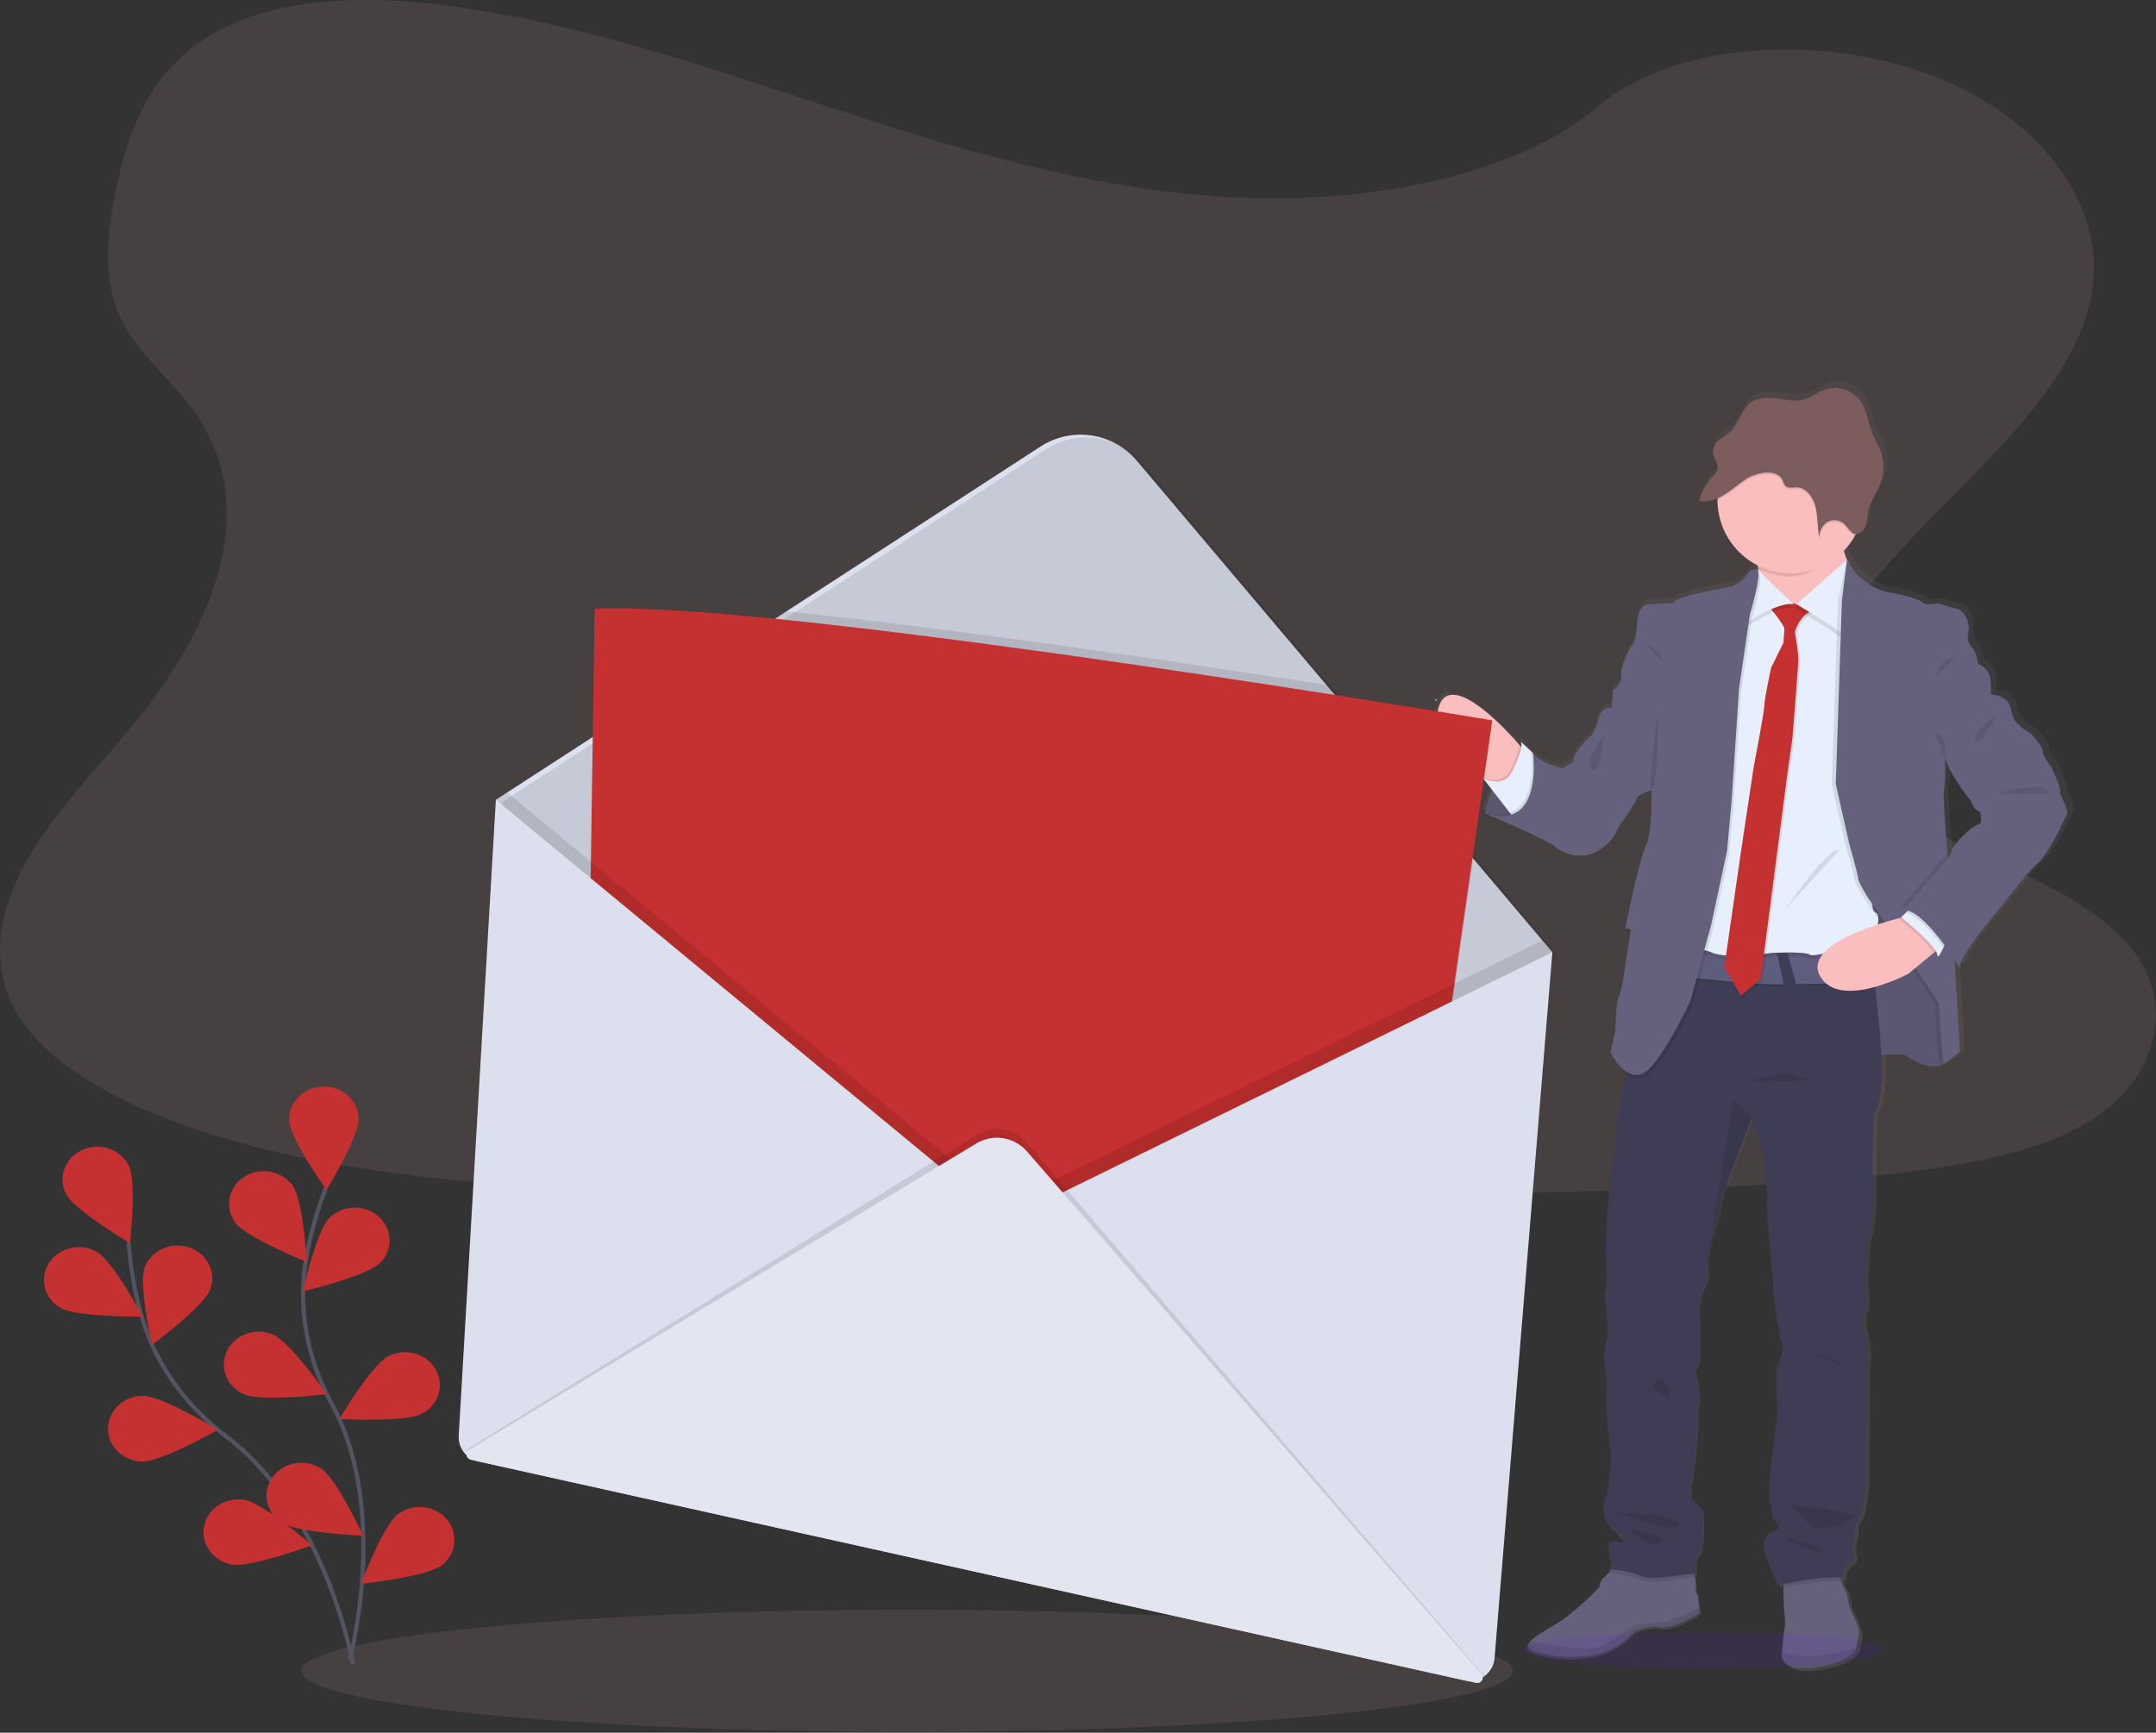 <svg width="1035" height="832" viewBox="0 0 1035 832" fill="none" xmlns="http://www.w3.org/2000/svg">
<rect x="0" y="0" width="1035" height="832" fill="#333333" stroke="none"/>
<g clip-path="url(#clip0_1_2)">
<path opacity="0.1" d="M601.31 95.07C534.96 93.16 471.77 75.32 411.47 55.8C351.17 36.28 291.31 14.69 226.55 4.35C184.9 -2.3 137.27 -3.24 103.71 15.35C71.41 33.24 60.98 64.13 55.37 92.8C51.14 114.36 48.66 137.06 60.23 157.24C68.23 171.24 82.52 183.03 92.38 196.45C126.68 243.16 102.44 300.75 65.26 346.35C47.82 367.74 27.59 388.15 14.13 410.92C0.67 433.69 -5.53 459.8 6.22 483C17.89 506 45.7 523.31 75.83 535.48C137.02 560.18 209.13 567.25 279.44 571.26C435.08 580.12 591.56 576.26 747.62 572.44C805.37 571.02 863.38 569.58 920.2 562.14C951.75 558.01 984.32 551.46 1007.2 535.64C1036.28 515.56 1043.48 481.55 1024 456.37C991.32 414.13 901 403.64 878.11 358.31C865.53 333.36 878.45 305.56 896.72 282.42C935.92 232.78 1001.63 189.23 1005.09 132.49C1007.46 93.49 975.88 54.49 927.04 36.05C875.85 16.72 804.86 19.15 767.04 51.15C728.23 84.09 659.89 96.8 601.31 95.07Z" fill="#FFB4BC"/>
<path opacity="0.1" d="M435.45 831.61C596.027 831.61 726.2 818.483 726.2 802.29C726.2 786.097 596.027 772.97 435.45 772.97C274.873 772.97 144.7 786.097 144.7 802.29C144.7 818.483 274.873 831.61 435.45 831.61Z" fill="#FFB4BC"/>
<path d="M169.47 799.11C169.47 799.11 156.57 726.02 108.69 689.8C88.6 674.6 73.9 653.93 67.48 630.39C64.459 619.236 62.523 607.816 61.7 596.29" stroke="#535461" stroke-width="2" stroke-miterlimit="10"/>
<path d="M31.68 573.29C35.68 581.12 62.41 596.97 62.41 596.97C62.41 596.97 65.77 567.36 61.74 559.52C57.71 551.68 47.74 548.41 39.42 552.21C31.1 556.01 27.65 565.45 31.68 573.29Z" fill="#C53030"/>
<path d="M29.13 628.08C37.03 632.59 68.57 632.19 68.57 632.19C68.57 632.19 54.34 605.61 46.47 601.1C38.6 596.59 28.31 598.97 23.53 606.42C18.75 613.87 21.24 623.57 29.13 628.08Z" fill="#C53030"/>
<path d="M68.34 701.8C77.56 701.93 104.57 686.55 104.57 686.55C104.57 686.55 78.08 670.39 68.85 670.25C59.62 670.11 52.03 677.07 51.85 685.78C51.67 694.49 59.11 701.64 68.34 701.8Z" fill="#C53030"/>
<path d="M111.3 751.23C120.36 752.84 149.74 741.98 149.74 741.98C149.74 741.98 126.52 721.8 117.47 720.22C108.42 718.64 99.67 724.22 97.97 732.82C96.27 741.42 102.23 749.63 111.3 751.23Z" fill="#C53030"/>
<path d="M100.91 619.25C97.76 627.44 72.91 645.8 72.91 645.8C72.91 645.8 66.33 616.68 69.48 608.49C72.63 600.3 82.22 596.07 90.89 599.04C99.56 602.01 104.06 611.07 100.91 619.25Z" fill="#C53030"/>
<path d="M167.85 797.19C167.85 797.19 187.42 725.43 159.2 673.99C147.36 652.41 142.79 627.89 147.03 603.91C149.066 592.508 152.197 581.33 156.38 570.53" stroke="#535461" stroke-width="2" stroke-miterlimit="10"/>
<path d="M138.8 538.02C139.12 546.72 156.73 571.43 156.73 571.43C156.73 571.43 172.51 545.64 172.19 536.93C171.87 528.22 164.14 521.41 154.92 521.71C145.7 522.01 138.47 529.31 138.8 538.02Z" fill="#C53030"/>
<path d="M112.96 587.14C118.24 594.28 147.24 605.98 147.24 605.98C147.24 605.98 145.64 576.24 140.36 569.09C137.689 565.627 133.809 563.3 129.497 562.575C125.184 561.85 120.756 562.78 117.1 565.18C115.323 566.296 113.796 567.767 112.615 569.501C111.433 571.235 110.622 573.194 110.234 575.256C109.845 577.318 109.887 579.438 110.356 581.483C110.825 583.528 111.711 585.454 112.96 587.14Z" fill="#C53030"/>
<path d="M117.16 669.51C125.54 673.16 156.84 669.44 156.84 669.44C156.84 669.44 139.55 644.52 131.17 640.87C122.79 637.22 112.87 640.67 109 648.58C105.13 656.49 108.79 665.86 117.16 669.51Z" fill="#C53030"/>
<path d="M135.21 731.16C142.82 736.1 174.33 737.41 174.33 737.41C174.33 737.41 161.75 710.1 154.15 705.17C150.487 702.784 146.058 701.87 141.75 702.612C137.442 703.354 133.574 705.696 130.92 709.17C129.673 710.866 128.792 712.803 128.331 714.857C127.87 716.912 127.841 719.039 128.244 721.106C128.647 723.172 129.474 725.132 130.673 726.863C131.872 728.593 133.417 730.057 135.21 731.16Z" fill="#C53030"/>
<path d="M182.37 606.53C175.97 612.81 145.37 620.1 145.37 620.1C145.37 620.1 151.86 590.95 158.25 584.67C161.412 581.639 165.6 579.911 169.979 579.83C174.358 579.748 178.607 581.319 181.88 584.23C183.453 585.616 184.721 587.312 185.605 589.213C186.489 591.114 186.969 593.177 187.015 595.272C187.061 597.368 186.672 599.451 185.873 601.388C185.073 603.326 183.88 605.077 182.37 606.53V606.53Z" fill="#C53030"/>
<path d="M202.47 678.88C194.38 683.07 162.89 681.38 162.89 681.38C162.89 681.38 178.32 655.38 186.41 651.22C194.5 647.06 204.66 649.83 209.09 657.47C213.52 665.11 210.6 674.69 202.47 678.88Z" fill="#C53030"/>
<path d="M211.86 751.74C204.63 757.16 173.29 760.52 173.29 760.52C173.29 760.52 183.85 732.45 191.08 727.03C194.595 724.422 198.964 723.236 203.314 723.709C207.665 724.181 211.678 726.278 214.55 729.58C215.908 731.178 216.921 733.039 217.524 735.047C218.128 737.056 218.309 739.167 218.056 741.249C217.803 743.33 217.122 745.337 216.056 747.143C214.99 748.948 213.561 750.514 211.86 751.74V751.74Z" fill="#C53030"/>
<path d="M992.21 378.16C992.81 376.52 988.31 367.43 988.31 366.98C988.31 366.53 983.66 361.46 983.66 358.63C983.66 355.8 977.5 349.69 977.5 349.69C977.5 349.69 969.25 346.26 968.35 338.81C967.45 331.36 958.46 331.2 958.44 331.2C958.44 331.2 958.44 330.52 958.5 329.49C958.5 327.17 958.43 323.03 957.39 320.77C956.32 318.713 954.485 317.158 952.28 316.44C952.28 316.44 951.38 310.63 949.58 308.84C948.574 307.789 947.853 306.5 947.484 305.093C947.114 303.687 947.11 302.209 947.47 300.8C948.37 297.97 946.27 290.8 941.91 289.8C937.55 288.8 932.61 287.12 932.61 287.12C932.61 287.12 932.12 287.21 931.41 287.31L930.81 287.12C929.765 287.313 928.71 287.443 927.65 287.51C926.73 287.543 925.829 287.245 925.11 286.67C923.6 285.03 911.44 281.9 909.19 281.9C906.94 281.9 900.48 278.9 900.48 278.9L894.04 273.98C892.23 272.6 888.88 266.98 888.39 266.19L888.33 266.08C887.777 264.81 887.322 263.5 886.97 262.16V262.16C889.165 259.865 891.042 257.285 892.55 254.49C892.71 254.2 892.85 253.9 892.99 253.61C893.329 253.604 893.666 253.55 893.99 253.45C894.12 253.45 894.25 253.35 894.38 253.3C895.902 252.498 897.048 251.13 897.57 249.49V249.49C897.68 249.17 897.78 248.84 897.86 248.49C897.86 248.38 897.86 248.26 897.93 248.15C898 248.04 898.03 247.7 898.07 247.47C898.11 247.24 898.12 247.21 898.14 247.09C898.16 246.97 898.21 246.64 898.24 246.41C898.27 246.18 898.24 246.16 898.24 246.04C898.24 245.75 898.31 245.47 898.35 245.19C898.451 244.133 898.608 243.081 898.82 242.04C898.82 242.04 898.82 242.04 898.82 242.04C899.72 238.04 902.15 234.58 903.88 230.84C904.13 230.31 904.36 229.76 904.57 229.21C904.78 228.66 904.99 228.01 905.16 227.4L905.31 226.84C905.42 226.4 905.52 225.95 905.61 225.5C905.61 225.3 905.69 225.1 905.72 224.9C905.82 224.28 905.91 223.66 905.96 223.03C906.283 219.459 905.773 215.861 904.47 212.52C903.34 209.72 901.67 207.2 900.53 204.4C898.8 200.16 898.35 195.4 896.24 191.32C892.71 184.54 884.39 181.15 877.55 183.7C874.28 184.91 871.45 187.27 868.14 188.33C863.7 189.74 858.96 188.68 854.37 188.04C849.78 187.4 844.7 187.35 841.01 190.35C836.76 193.8 835.59 200.29 831.6 204.08C829.93 205.67 827.84 206.69 826.07 208.16C824.828 209.156 823.872 210.464 823.3 211.95C823.3 212.06 823.23 212.16 823.2 212.27C823.17 212.38 823.13 212.52 823.1 212.65C823.07 212.78 823.04 212.95 823.02 213.1C823 213.25 823.02 213.31 823.02 213.41C823 213.676 823 213.944 823.02 214.21V214.21C823.049 214.462 823.092 214.713 823.15 214.96C823.15 215.03 823.15 215.1 823.15 215.17C823.15 215.24 823.27 215.58 823.34 215.79C823.336 215.83 823.336 215.87 823.34 215.91C823.42 216.14 823.51 216.36 823.6 216.59L823.75 216.93L823.87 217.21C824.456 218.31 824.922 219.47 825.26 220.67C825.447 221.429 825.401 222.227 825.13 222.96C824.723 223.79 824.155 224.531 823.46 225.14C820.474 228.247 818.168 231.942 816.69 235.99C816.52 236.45 816.35 236.91 816.2 237.39L816.41 237.44C816.838 237.571 817.276 237.668 817.72 237.73C817.97 237.73 818.22 237.79 818.48 237.81C819.506 237.864 820.535 237.783 821.54 237.57C821.79 237.52 822.05 237.46 822.3 237.39C823.33 237.106 824.333 236.734 825.3 236.28C825.3 236.58 825.3 236.89 825.3 237.19C825.3 237.49 825.3 237.53 825.3 237.7C825.311 244.293 827.159 250.753 830.637 256.354C834.115 261.956 839.085 266.477 844.99 269.41C844.99 269.73 845.08 270.06 845.12 270.41C845.16 270.76 845.19 270.95 845.22 271.22L844.82 270.83C844.82 270.83 842.11 269.49 839.56 273.36C837.01 277.23 832.21 279.03 832.21 279.03C832.21 279.03 804.89 283.35 803.84 286.93L791.08 287.67C791.08 287.67 786.57 288.27 786.08 297.67C785.59 307.07 783.23 307.96 783.23 307.96C783.23 307.96 777.98 317.2 778.43 321.96C778.88 326.72 774.43 329.12 774.43 329.12L773.83 337.61C773.83 337.61 768.83 336.87 767.52 342.68C766.21 348.49 763.77 351.18 763.77 351.18C763.77 351.18 755.51 358.04 755.06 363.85L749.96 366.98C749.96 366.98 738.1 364.3 735.4 359.53L734.57 358.75C734.543 358.712 734.52 358.672 734.5 358.63C734.498 358.65 734.498 358.67 734.5 358.69C732.72 357.01 728.96 353.51 729.5 354.31C729.85 355.059 729.935 355.906 729.74 356.71L728.86 355.71L726.5 353.09C726.5 353.09 707.33 335.09 696.07 333.71C695.92 333.42 695.2 330.59 693.28 332.36C691.685 333.818 690.41 335.59 689.534 337.565C688.658 339.54 688.2 341.675 688.19 343.836C688.179 345.997 688.616 348.136 689.474 350.119C690.331 352.103 691.589 353.887 693.17 355.36L711.12 372.13L711.58 372.47L715.44 377.47C714.79 379.03 714.24 380.54 713.79 381.92C713.79 381.92 713.79 382.01 713.74 382.05C713.65 382.35 713.55 382.63 713.46 382.91L713.37 383.21C713.29 383.49 713.2 383.77 713.12 384.03C713.04 384.29 713.03 384.36 712.98 384.52C712.93 384.68 712.98 384.71 712.9 384.8C712.48 386.3 712.2 387.45 712.06 388.09L711.06 387.78L712.06 388.2C712.06 388.25 712.06 388.31 712.06 388.36L712 388.67L712.92 389.07C718.18 391.36 744.43 402.87 745.78 404.62C747.28 406.55 757.18 412.22 766.19 407.45C775.2 402.68 777.19 395.37 777.19 395.37C777.19 395.37 785.89 383.3 786.19 381.51C786.49 379.72 793.25 377.63 793.25 377.63C793.25 377.63 793.85 397.63 790.4 404.91C786.95 412.19 780.49 444.57 780.49 444.57C780.911 444.486 781.342 444.459 781.77 444.49C781.53 445.66 781.39 446.36 781.39 446.36C781.916 446.265 782.454 446.265 782.98 446.36C782.5 450.04 779.74 467.12 779.74 467.12C779.74 467.12 778.84 474.87 777.34 477.55C775.84 480.23 775.69 494.25 775.69 494.25L773.29 504.38C773.564 504.978 773.867 505.562 774.2 506.13V506.13C774.2 506.13 776.78 511.85 781.11 515.06C780.912 516.653 780.505 518.213 779.9 519.7C778.961 521.961 778.55 524.406 778.7 526.85C778.7 526.85 776.15 538.33 776.45 541.61C776.75 544.89 774.8 552.94 774.8 552.94L772.01 578.8C772.01 578.8 770.21 601.31 771.11 607.43C772.01 613.55 770.5 621.88 770.5 621.88C770.5 621.88 772.3 639.62 771.85 641.56C771.4 643.5 769.15 651.84 770.5 656.47C771.85 661.1 771.11 673.76 771.11 673.76C771.11 673.76 772.01 690.45 773.05 695.82C774.09 701.19 772.75 708.05 772.75 708.05C772.75 708.05 771.75 719.52 771.25 719.52C770.75 719.52 766.9 727.42 774.85 735.18C782.8 742.94 777.85 741.73 777.85 741.73C777.85 741.73 771.55 738.6 772.29 745.01C773.01 751.11 774 749.52 774.09 749.35L772.59 754.25L773.59 754.4L772.72 755.4C771.82 756.538 770.816 757.589 769.72 758.54C767.91 759.88 767.72 762.86 767.72 762.86C767.72 762.86 756.62 774.94 746.26 781.05C740.81 784.27 736.11 786.99 734.06 789.24C732.21 791.24 732.51 792.9 736.35 794.17C744.46 796.85 758.71 798.17 768.92 794.77C775.006 792.736 780.479 789.196 784.83 784.48C784.83 784.48 791.29 781.2 797.6 782.39C803.91 783.58 816.51 775.39 816.51 775.39L816.28 773.27L815.61 767.18C815.186 766.667 814.874 766.071 814.693 765.431C814.512 764.79 814.467 764.119 814.56 763.46C814.635 761.657 814.456 759.853 814.03 758.1C813.93 757.51 813.81 756.92 813.7 756.37L814.85 756.16C814.85 756.16 813.36 748.55 816.06 747.06C818.76 745.57 818 726.06 818 726.06C818 726.06 814.56 721.59 812.75 720.85C810.94 720.11 812.6 710.85 812.91 709.66C813.22 708.47 815.61 685.36 815.61 685.36C815.61 685.36 814.71 678.06 815.91 674.93C817.11 671.8 814.47 659.8 814.47 659.8C814.47 659.8 813.57 658.31 815.23 656.52C816.89 654.73 816.23 638.78 816.23 638.78C816.23 638.78 816.09 630.73 816.09 628.64C816.09 626.55 817.89 618.95 819.54 616.42C821.19 613.89 820.14 605.98 820.14 605.98L820.23 605.39C820.23 605.16 820.31 604.88 820.37 604.54L820.5 603.75C821.232 599.358 822.224 595.014 823.47 590.74C825.47 584.48 827.67 573.45 827.67 573.45L841.67 537.05L841.83 536.62C841.83 536.62 848.28 548.55 848.28 559.62C848.28 559.62 849.93 572.89 849.48 576.47C849.03 580.05 850.81 596.8 850.81 596.8C850.81 596.8 852.76 620.95 852.76 622C852.76 623.05 855.16 641.68 856.67 644.51C858.18 647.34 855.16 655.99 854.26 656.88C853.36 657.77 854.56 679.69 854.56 679.69C854.56 679.69 852.31 696.98 851.86 700.56C851.41 704.14 849.61 717.86 851.11 723.22C852.61 728.58 852.01 729.33 852.01 729.33C852.01 729.33 857.42 734.85 854.26 735.33C853.111 735.58 852.029 736.073 851.087 736.776C850.144 737.479 849.362 738.375 848.794 739.404C848.226 740.433 847.884 741.572 847.792 742.744C847.7 743.916 847.86 745.095 848.26 746.2C850.129 751.665 852.337 757.009 854.87 762.2C854.87 762.2 855.8 761.99 857.35 761.68V763.45L857.53 772.33C857.53 772.33 858.53 780.83 857.98 782.77C857.54 784.19 856.98 790.87 856.65 794.36C856.54 795.63 856.48 796.48 856.48 796.48C856.48 796.48 856.48 804.38 873.14 802C889.8 799.62 892.8 793.06 892.8 793.06C892.8 793.06 892.8 792.75 892.92 792.24C893.17 790.73 893.71 787.53 894.15 785.75C894.75 783.36 889.35 772.63 889.35 772.63C889.35 772.63 888.45 765.33 886.94 763.69C886.321 762.744 885.912 761.677 885.74 760.56C885.6 759.96 885.48 759.33 885.38 758.72C885.753 758.768 886.124 758.834 886.49 758.92C886.49 758.92 885.59 753.7 889.05 752.06C892.51 750.42 891.6 747 891.15 745.5C890.7 744 892.5 735.66 892.5 735.66C892.258 734.832 892.242 733.954 892.453 733.117C892.664 732.28 893.095 731.515 893.7 730.9C895.81 728.8 897.45 714.2 897.45 714.2L897.75 657.85C897.75 657.85 898.81 647.85 897.61 643.85C896.41 639.85 895.2 632.08 896.85 629.99C898.5 627.9 897 618.22 897 618.22C897 618.22 897 597.79 899.26 592.73C901.52 587.67 900.76 555.61 900.76 555.61L901.35 534.61C901.35 534.61 906.26 529.97 905.1 505.78C910.33 505.45 916.23 505.26 917.1 505.98C918.75 507.33 929.41 514.18 935.71 509.86C937.06 509.26 943.21 504.05 943.21 504.05L940.57 459.35C942.22 461.84 943.22 463.5 943.22 463.5C943.22 457.24 960.93 436.96 960.93 436.96C960.93 436.96 977.44 415.65 981.04 413.11C984.64 410.57 991.7 397.16 991.7 397.16C992.743 394.602 993.949 392.114 995.31 389.71C997.02 386.96 991.61 379.8 992.21 378.16ZM953.47 393.8C948.97 394.25 939.47 404.54 939.36 406.8C939.29 407.98 938.29 409.56 937.36 410.8C937.29 409.9 937.21 408.98 937.14 408.05C936.08 394.88 934.93 378.83 935.45 377.27C936.36 374.59 936.05 362.52 936.05 362.52L936.21 362.29C939.21 371.64 948.64 382.67 948.64 382.67C948.64 382.67 950.29 387.44 952.24 387.59C954.19 387.74 953.47 393.8 953.47 393.8Z" fill="url(#paint0_linear_1_2)"/>
<path d="M712.81 390.41C712.81 390.41 718.28 361.71 735.89 361.56L748.76 388.04L740.18 393.96C740.18 393.96 721.54 394.55 712.81 390.41Z" fill="#65617D"/>
<path opacity="0.1" d="M748.76 388.04L740.18 393.96C740.18 393.96 727.06 394.38 717.68 392.07C716.007 391.673 714.377 391.118 712.81 390.41C712.81 390.41 712.81 390.25 712.91 389.95C712.91 389.95 712.91 389.88 712.91 389.84C713.718 386.238 714.832 382.712 716.24 379.3C716.79 378.01 717.4 376.68 718.06 375.35C720.64 370.35 724.26 365.53 729.22 363.12C731.054 362.22 733.05 361.7 735.09 361.59H735.61H735.87L736.15 362.18L740.5 371.12L748.76 388.04Z" fill="black"/>
<path d="M894.92 507.28C894.92 507.28 913.42 505.51 915.04 506.84C916.66 508.17 927.17 514.97 933.39 510.68C939.61 506.39 935.46 491.45 935.46 490.86C935.46 490.27 934.87 469.11 934.87 469.11L923.77 454.17L909.87 427.99L881.47 425.17L882.21 466.75L882.06 488.05L894.92 507.28Z" fill="#65617D"/>
<path opacity="0.1" d="M894.92 507.28C894.92 507.28 913.42 505.51 915.04 506.84C916.66 508.17 927.17 514.97 933.39 510.68C939.61 506.39 935.46 491.45 935.46 490.86C935.46 490.27 934.87 469.11 934.87 469.11L923.77 454.17L909.87 427.99L881.47 425.17L882.21 466.75L882.06 488.05L894.92 507.28Z" fill="black"/>
<path d="M732.19 360.8C732.19 360.8 730.71 378.85 719.47 379.14C719.47 379.14 716.28 377.22 711.99 374.02C702.11 366.63 686.44 352.42 690.77 339.2C696.98 320.27 727.16 355.2 727.16 355.2L729.47 357.8L732.19 360.8Z" fill="#FBBEBE"/>
<path opacity="0.1" d="M732.19 360.8C732.19 360.8 730.71 378.85 719.47 379.14C719.47 379.14 716.28 377.22 711.99 374.02L711.04 372.79C712.948 373.785 715.05 374.351 717.2 374.45C718.891 374.517 720.562 374.068 721.991 373.163C723.42 372.257 724.539 370.938 725.2 369.38C726.382 367.059 727.421 364.668 728.31 362.22C728.857 360.794 729.246 359.311 729.47 357.8L732.19 360.8Z" fill="black"/>
<path d="M727.31 393.52L724.78 390.26L716.26 379.26L711.92 373.65C713.826 374.65 715.929 375.217 718.08 375.31C720.91 375.38 724.08 374.31 726.08 370.25C727.26 367.925 728.299 365.531 729.19 363.08C730.59 359.08 730.57 357.08 730.07 356.35C729.57 355.62 733.21 359.03 734.96 360.69L735.02 360.75L735.84 361.52L736.14 362.12L740.43 370.69C740.43 370.69 740.43 370.81 740.43 371.05C740.85 373.8 742.3 391.07 727.31 393.52Z" fill="#E7EFFD"/>
<path d="M815.93 774.31C815.93 774.31 803.5 782.45 797.29 781.31C791.08 780.17 784.71 783.39 784.71 783.39C780.428 788.066 775.029 791.579 769.02 793.6C759.02 797 744.92 795.66 736.93 793C733.15 791.74 732.84 790.12 734.66 788.11C736.66 785.87 741.32 783.18 746.66 779.98C756.87 773.92 767.81 761.98 767.81 761.98C767.81 761.98 767.96 758.98 769.74 757.7C770.836 756.756 771.84 755.712 772.74 754.58C774.33 752.7 775.82 750.74 775.82 750.74L812.38 751.8C812.38 751.8 813 754.43 813.49 757.12C813.907 758.864 814.079 760.658 814 762.45C813.906 763.101 813.947 763.764 814.118 764.398C814.29 765.033 814.59 765.626 815 766.14L815.66 772.14L815.93 774.31Z" fill="#65617D"/>
<path d="M892.41 784.52C891.97 786.29 891.41 789.46 891.2 790.95L891.07 791.77C891.07 791.77 888.07 798.28 871.7 800.65C855.33 803.02 855.28 795.17 855.28 795.17C855.28 795.17 855.34 794.33 855.44 793.06C855.73 789.6 856.32 782.97 856.76 781.56C857.34 779.64 856.31 771.2 856.31 771.2L856.14 762.39L856.01 756.27L883.24 753.45C883.408 755.486 883.702 757.51 884.12 759.51C884.287 760.621 884.693 761.682 885.31 762.62C886.79 764.25 887.67 771.5 887.67 771.5C887.67 771.5 893 782.15 892.41 784.52Z" fill="#65617D"/>
<path opacity="0.1" d="M812.38 751.8C812.38 751.8 813 754.43 813.49 757.12C809.54 757.85 792.28 760.84 787.97 758.75C783.08 756.38 772.58 755.05 772.58 755.05L772.75 754.45C774.34 752.57 775.83 750.61 775.83 750.61L812.38 751.8Z" fill="black"/>
<path opacity="0.1" d="M884.12 759.51C877.22 758.34 862.12 761.17 856.12 762.39L855.99 756.27L883.22 753.45C883.394 755.487 883.695 757.511 884.12 759.51V759.51Z" fill="black"/>
<path d="M899.47 535.24L898.88 556.1C898.88 556.1 899.62 587.91 897.4 592.94C895.18 597.97 895.18 618.24 895.18 618.24C895.18 618.24 896.66 627.85 895.03 629.92C893.4 631.99 894.59 639.68 895.77 643.68C896.95 647.68 895.92 657.59 895.92 657.59L895.62 713.51C895.62 713.51 894 728 891.92 730.08C891.323 730.694 890.9 731.455 890.692 732.286C890.485 733.117 890.502 733.988 890.74 734.81C890.74 734.81 888.97 743.09 889.41 744.58C889.85 746.07 890.74 749.46 887.34 751.08C883.94 752.7 884.82 757.89 884.82 757.89C876.69 755.96 853.61 761.15 853.61 761.15C851.116 756.009 848.942 750.719 847.1 745.31C846.702 744.215 846.543 743.048 846.632 741.887C846.722 740.725 847.058 739.596 847.618 738.575C848.178 737.554 848.95 736.664 849.881 735.965C850.813 735.265 851.883 734.773 853.02 734.52C856.12 734.07 850.8 728.6 850.8 728.6C850.8 728.6 851.39 727.86 849.91 722.54C848.43 717.22 850.2 703.54 850.65 700.04C851.1 696.54 853.31 679.33 853.31 679.33C853.31 679.33 852.13 657.59 853.02 656.7C853.91 655.81 856.86 647.23 855.39 644.42C853.92 641.61 851.53 623.12 851.53 622.08C851.53 621.04 849.62 597.08 849.62 597.08C849.62 597.08 847.84 580.36 848.29 576.81C848.74 573.26 847.1 560.1 847.1 560.1C847.1 549.1 840.74 537.31 840.74 537.31L840.58 537.74L826.87 573.86C826.87 573.86 824.65 584.8 822.73 591.01C821.516 595.233 820.551 599.524 819.84 603.86L819.71 604.65C819.71 604.98 819.61 605.26 819.58 605.48L819.49 606.08C819.49 606.08 820.49 613.92 818.89 616.44C817.29 618.96 815.49 626.5 815.49 628.57C815.49 630.64 815.64 638.63 815.64 638.63C815.64 638.63 816.23 654.46 814.64 656.24C813.05 658.02 813.89 659.49 813.89 659.49C813.89 659.49 816.55 671.49 815.37 674.58C814.19 677.67 815.08 684.93 815.08 684.93C815.08 684.93 812.71 707.87 812.42 709.05C812.13 710.23 810.49 719.41 812.27 720.15C814.05 720.89 817.44 725.32 817.44 725.32C817.44 725.32 818.19 744.71 815.52 746.18C812.85 747.65 814.33 755.18 814.33 755.18C814.33 755.18 792.89 759.32 788.01 756.95C783.13 754.58 772.62 753.25 772.62 753.25L774.09 748.39C774 748.56 773.02 750.14 772.32 744.08C771.59 737.72 777.8 740.82 777.8 740.82C777.8 740.82 782.68 742.01 774.8 734.32C766.92 726.63 770.8 718.78 771.25 718.78C771.7 718.78 772.74 707.4 772.74 707.4C772.74 707.4 774.07 700.59 773.03 695.26C771.99 689.93 771.11 673.36 771.11 673.36C771.11 673.36 771.85 660.79 770.52 656.21C769.19 651.63 771.4 643.33 771.85 641.41C772.3 639.49 770.47 621.93 770.47 621.93C770.47 621.93 771.95 613.65 771.06 607.59C770.17 601.53 771.95 579.18 771.95 579.18L774.61 553.44C774.61 553.44 776.53 545.44 776.24 542.19C775.95 538.94 778.47 527.55 778.47 527.55C778.319 525.124 778.723 522.696 779.65 520.45C781.13 517.45 781.72 507.73 781.72 507.73L795.93 475.18L802.93 446.48L896.86 445.59C896.86 445.59 897.21 448.08 897.78 452.59C898.35 457.1 899.15 463.8 900.04 472.07C900.86 479.58 901.76 488.41 902.63 498.24C905.47 529.62 899.47 535.24 899.47 535.24Z" fill="#3F3D56"/>
<path d="M890.78 276.2L868.88 299.58C868.88 299.58 840.78 288.33 843.74 284.49C844.88 283 844.74 278.3 844.04 273.12C843.04 264.92 840.78 255.49 840.78 255.49C840.78 255.49 889.89 247.49 885.78 255.78C884.27 258.78 884.53 262.34 885.47 265.61C886.66 269.402 888.453 272.978 890.78 276.2Z" fill="#FBBEBE"/>
<path opacity="0.1" d="M885.75 255.8C884.24 258.8 883.52 259.12 884.46 262.39C878.04 269.26 869.87 276.8 859.71 276.8C854.273 276.808 848.908 275.552 844.04 273.13C843.04 264.93 840.78 255.5 840.78 255.5C840.78 255.5 889.89 247.5 885.75 255.8Z" fill="black"/>
<path d="M894.93 240.69C894.774 249.927 890.996 258.733 884.409 265.21C877.821 271.687 868.953 275.317 859.715 275.317C850.477 275.317 841.609 271.687 835.021 265.21C828.434 258.733 824.656 249.927 824.5 240.69C824.5 240.52 824.5 240.35 824.5 240.19C824.566 230.852 828.339 221.922 834.99 215.366C838.282 212.12 842.182 209.554 846.467 207.815C850.751 206.075 855.336 205.197 859.96 205.23C864.584 205.263 869.156 206.206 873.415 208.006C877.675 209.806 881.538 212.427 884.784 215.72C888.03 219.012 890.596 222.912 892.335 227.197C894.075 231.481 894.953 236.066 894.92 240.69H894.93Z" fill="#FBBEBE"/>
<path opacity="0.1" d="M900.02 472.98C895.36 472.98 879.83 473.15 862.47 473.42H862.26L856.53 473.52H856.35C835.77 473.85 815.48 469.83 807.35 470.59C790.05 472.21 813.57 454.59 813.57 454.59C826.468 457.724 839.735 459.07 853 458.59L858 458.33C873.72 457.44 889.53 455.96 897.79 453.48C898.34 458.06 899.13 464.71 900.02 472.98Z" fill="black"/>
<path d="M900.02 472.09C895.36 472.09 879.83 472.26 862.47 472.53H862.26L856.53 472.63H856.35C835.77 472.96 815.48 468.94 807.35 469.7C790.05 471.33 813.57 453.7 813.57 453.7C826.468 456.834 839.735 458.18 853 457.7L858 457.44C873.72 456.55 889.53 455.07 897.79 452.6C898.34 457.18 899.13 463.8 900.02 472.09Z" fill="#5F5D7E"/>
<path opacity="0.1" d="M850.25 285.96L823.03 298.69L802.03 461.12C802.03 461.12 814.45 455.5 821.56 459.05C828.67 462.6 850.56 459.35 850.56 459.35C850.56 459.35 866.56 458.46 868.91 460.24C871.26 462.02 899.07 452.8 899.07 452.8C899.07 452.8 904.07 441.56 900.25 439.8C896.43 438.04 901.47 420.59 901.47 420.59L899.07 303.42L894.33 288.33L881.61 280.64L868.61 290.99L862.4 291.88L850.25 285.96Z" fill="black"/>
<path d="M850.25 284.19L823.03 296.91L802.03 459.35C802.03 459.35 814.45 453.73 821.56 457.28C828.67 460.83 850.56 457.57 850.56 457.57C850.56 457.57 866.56 456.69 868.91 458.46C871.26 460.23 899.09 451.06 899.09 451.06C899.09 451.06 904.09 439.82 900.27 438.06C896.45 436.3 901.47 418.8 901.47 418.8L899.07 301.64L894.33 286.56L881.61 278.86L868.61 289.22L862.4 290.11L850.25 284.19Z" fill="#E7EFFD"/>
<path opacity="0.1" d="M849.8 291.73C849.8 291.73 857.64 301.05 857.5 302.98C857.36 304.91 857.05 309.49 857.05 309.49L851.13 321.49C851.13 321.49 847.88 336.43 847.88 339.54C847.88 342.65 842.7 369.54 842.7 369.54L836.47 410.97L828.63 465.27L836.63 479.02L846.09 471.02L858.67 374.26L861.33 355.18C861.33 355.18 864.14 320.86 864.14 317.31C864.14 313.76 862.52 304.44 862.52 304.44C862.52 304.44 864.44 295.56 872.43 293.44C880.42 291.32 871.84 292.99 871.84 292.99L867.25 289.3L863.25 290.92C863.25 290.92 852.17 287.59 849.8 291.73Z" fill="black"/>
<path d="M848.91 290.85C848.91 290.85 856.76 300.17 856.61 302.09C856.46 304.01 856.16 308.6 856.16 308.6L850.25 320.6C850.25 320.6 846.99 335.54 846.99 338.65C846.99 341.76 841.81 368.65 841.81 368.65L835.6 410.07L827.76 464.37L835.76 478.13L845.23 470.13L857.8 373.38L860.47 354.31C860.47 354.31 863.28 319.99 863.28 316.44C863.28 312.89 861.66 303.57 861.66 303.57C861.66 303.57 863.58 294.69 871.57 292.62C879.56 290.55 870.98 292.18 870.98 292.18L866.39 288.48L862.39 290.11C862.39 290.11 851.28 286.7 848.91 290.85Z" fill="#C53030"/>
<path opacity="0.1" d="M843.74 275.31C843.74 275.31 842.55 276.2 842.26 282.12C841.97 288.04 837.82 301.35 837.82 301.35C837.82 301.35 853.21 290.7 860.9 291.88L843.74 275.31Z" fill="black"/>
<path d="M843.74 273.54C843.74 273.54 842.55 274.42 842.26 280.34C841.97 286.26 837.82 299.57 837.82 299.57C837.82 299.57 853.21 288.92 860.9 290.11L843.74 273.54Z" fill="#E7EFFD"/>
<path opacity="0.1" d="M885.75 270.58L861.47 291.88C861.47 291.88 881.89 304.01 884.55 306.97C887.21 309.93 889.87 277.97 889.87 277.97L885.75 270.58Z" fill="black"/>
<path d="M886.64 268.8L862.38 290.11C862.38 290.11 882.79 302.24 885.47 305.2C888.15 308.16 890.79 276.2 890.79 276.2L886.64 268.8Z" fill="#E7EFFD"/>
<path opacity="0.1" d="M844.62 275.31C844.62 275.31 841.96 273.98 839.45 277.83C837.601 280.34 835.091 282.285 832.2 283.45C832.2 283.45 805.27 287.74 804.2 291.29L791.62 292.03C791.62 292.03 787.18 292.62 786.74 301.94C786.3 311.26 783.93 312.15 783.93 312.15C783.93 312.15 778.75 321.32 779.2 326.05C779.65 330.78 775.2 333.16 775.2 333.16L793.69 381.24C793.69 381.24 794.29 401.06 790.88 408.31C787.47 415.56 781.12 447.66 781.12 447.66C781.12 447.66 783.78 447.07 783.63 448.84C783.48 450.61 780.47 470 780.47 470C780.47 470 779.58 477.69 778.1 480.36C776.62 483.03 776.47 496.92 776.47 496.92L774.11 506.98C774.11 506.98 779.73 519.56 788.31 517.78C796.89 516 812.42 482.43 812.42 482.43L822.34 446.18L830.03 410.38L832.25 386.12L835.8 332.42L840.98 296.91C840.98 296.91 846.7 277.8 844.62 275.31Z" fill="black"/>
<path d="M843.74 273.54C843.74 273.54 841.07 272.21 838.56 276.05C836.715 278.563 834.204 280.51 831.31 281.67C831.31 281.67 804.39 285.96 803.31 289.51L790.73 290.25C790.73 290.25 786.3 290.85 785.85 300.17C785.4 309.49 783.04 310.37 783.04 310.37C783.04 310.37 777.86 319.55 778.31 324.28C778.76 329.01 774.31 331.38 774.31 331.38L792.81 379.46C792.81 379.46 793.4 399.28 790 406.53C786.6 413.78 780.23 445.89 780.23 445.89C780.23 445.89 782.89 445.29 782.75 447.07C782.61 448.85 779.49 468.22 779.49 468.22C779.49 468.22 778.6 475.92 777.12 478.58C775.64 481.24 775.5 495.15 775.5 495.15L773.13 505.21C773.13 505.21 778.75 517.78 787.33 516.01C795.91 514.24 811.47 480.65 811.47 480.65L821.38 444.41L829.07 408.61L831.29 384.34L834.84 330.64L840.02 295.14C840.02 295.14 845.81 276.05 843.74 273.54Z" fill="#65617D"/>
<path opacity="0.1" d="M748.76 388.04L740.18 393.96C740.18 393.96 727.06 394.38 717.68 392.07L712.91 389.95L711.91 389.53L712.91 389.84C717.86 391.31 721.73 391.28 724.76 390.26C736.9 386.17 735.56 366.12 735.09 361.59C735.09 361.13 735.01 360.84 734.99 360.73C734.988 360.71 734.988 360.69 734.99 360.67L735.06 360.79C735.228 361.063 735.415 361.324 735.62 361.57C735.79 361.76 735.97 361.96 736.16 362.15L740.45 370.72C740.45 370.72 740.45 370.84 740.45 371.08L748.76 388.04Z" fill="black"/>
<path d="M778.47 330.2L774.32 331.38L773.73 339.81C773.73 339.81 768.85 339.07 767.52 344.81C766.19 350.55 763.82 353.25 763.82 353.25C763.82 353.25 755.68 360.05 755.24 365.82L750.24 368.93C750.24 368.93 738.55 366.26 735.89 361.53C735.89 361.53 741.22 399.7 712.81 390.38C712.81 390.38 744.62 404.28 746.1 406.21C747.58 408.14 757.34 413.75 766.22 409.02C775.1 404.29 777.02 397.02 777.02 397.02C777.02 397.02 785.6 385.02 785.89 383.26C786.18 381.5 792.89 379.41 792.89 379.41L805.61 348.64L778.47 330.2Z" fill="#65617D"/>
<path opacity="0.1" d="M882.35 288.33L886.64 268.8C886.64 268.8 888.56 275.16 890.49 276.64L896.85 281.53C896.85 281.53 903.21 284.48 905.43 284.48C907.65 284.48 919.63 287.59 921.11 289.22C922.59 290.85 928.51 289.66 928.51 289.66C928.51 289.66 933.39 291.29 937.68 292.32C941.97 293.35 944.04 300.46 943.15 303.32C942.789 304.72 942.79 306.188 943.152 307.587C943.514 308.987 944.225 310.271 945.22 311.32C947 313.1 947.89 318.87 947.89 318.87C950.057 319.585 951.854 321.127 952.89 323.16C954.37 326.41 953.89 333.51 953.89 333.51L931.89 364.58C931.89 364.58 932.18 376.58 931.3 379.23C930.42 381.88 934.4 427.16 934.4 427.16L938.99 504.97C938.99 504.97 932.92 510.15 931.59 510.74C930.26 511.33 928.93 483.23 928.93 482.19C928.93 481.15 894.76 431 894.76 431C894.76 431 890.17 423.61 890.17 422C890.17 420.39 885.88 405.43 885.88 405.43L879.37 376.58L882.35 288.33Z" fill="black"/>
<path d="M955.78 331.8C955.78 332.8 955.78 333.5 955.78 333.5L933.78 364.5C933.78 364.5 934.08 376.5 933.2 379.14C932.68 380.69 933.81 396.61 934.86 409.69C935.6 419.12 936.3 427.07 936.3 427.07L938.25 460.07L940.88 504.87C940.88 504.87 934.82 510.05 933.49 510.64C932.16 511.23 930.83 483.13 930.83 482.09C930.83 481.05 896.65 430.91 896.65 430.91C896.65 430.91 892.06 423.5 892.06 421.91C892.06 420.32 887.77 405.34 887.77 405.34L881.27 376.49L884.22 288.32L886.64 268.8C886.64 268.8 890.34 275.17 892.26 276.64L898.62 281.52C898.62 281.52 904.98 284.52 907.2 284.52C909.42 284.52 921.41 287.62 922.89 289.25C924.37 290.88 930.28 289.69 930.28 289.69C930.28 289.69 935.16 291.32 939.45 292.35C943.74 293.38 945.82 300.49 944.93 303.35C944.567 304.749 944.567 306.218 944.929 307.618C945.291 309.018 946.004 310.302 947 311.35C948.77 313.12 949.66 318.89 949.66 318.89C951.826 319.612 953.622 321.156 954.66 323.19C955.72 325.34 955.82 329.45 955.78 331.8Z" fill="#65617D"/>
<path opacity="0.1" d="M774.95 725.94C775.68 725.94 806.75 727.12 806.16 732.15C805.57 737.18 774.95 725.94 774.95 725.94Z" fill="black"/>
<path opacity="0.1" d="M781.9 734.37C781.9 734.37 802.76 737.77 797.28 740.88C791.8 743.99 781.9 734.37 781.9 734.37Z" fill="black"/>
<path opacity="0.1" d="M859.47 722.68C859.47 722.68 894.09 725.68 888.91 729.49C883.73 733.3 871.45 733.92 870.91 734.07C870.37 734.22 859.47 722.68 859.47 722.68Z" fill="black"/>
<path opacity="0.1" d="M855.28 737.92C855.28 737.92 874.51 741.17 875.1 744.92C875.69 748.67 855.28 737.92 855.28 737.92Z" fill="black"/>
<path opacity="0.1" d="M865.93 648.86C865.93 648.86 883.53 653 884.57 655.86L865.93 648.86Z" fill="black"/>
<path opacity="0.1" d="M798.02 661.58C798.02 661.58 788.85 664.24 797.73 669.58C806.61 674.92 798.02 661.58 798.02 661.58Z" fill="black"/>
<path opacity="0.1" d="M838.71 519.41C839.71 519.41 855.87 514.09 861.49 516.41C865.512 517.921 869.764 518.729 874.06 518.8L838.71 519.41Z" fill="black"/>
<path opacity="0.1" d="M840.78 536.27L840.62 537.74L826.87 573.86C826.87 573.86 824.65 584.8 822.73 591.01C821.516 595.233 820.551 599.524 819.84 603.86L832.05 528.14L840.78 536.27Z" fill="black"/>
<path d="M862.26 472.53L856.53 472.63H856.35L852.99 457.72L857.99 457.45L862.26 472.53Z" fill="#3F3D56"/>
<path d="M932.06 454.47L928.37 457.47L916.08 467.6C916.08 467.6 882.79 485.36 873.62 468.49C865.54 453.63 903.28 443.02 912.37 440.71C913.6 440.4 914.3 440.24 914.3 440.24L932.06 454.47Z" fill="#FBBEBE"/>
<path opacity="0.1" d="M789.89 309.04C789.89 309.04 796.4 312.04 797.89 316.14C799.38 320.24 789.89 309.04 789.89 309.04Z" fill="black"/>
<path opacity="0.1" d="M769.77 353.42C769.77 353.42 760.3 364.96 764.15 369.42C768 373.88 769.77 353.42 769.77 353.42Z" fill="black"/>
<path opacity="0.1" d="M939.01 315.55C939.01 315.55 930.13 316.44 929.84 324.13L939.01 315.55Z" fill="black"/>
<path opacity="0.1" d="M856.76 436.86C857.64 435.97 878.06 405.79 882.76 408.46L856.76 436.86Z" fill="black"/>
<path opacity="0.1" d="M894.93 240.69C894.939 246.49 893.506 252.201 890.76 257.31L890.5 257.26C888.27 256.79 887.11 254.19 885.4 252.57C884.351 251.57 883.015 250.925 881.58 250.724C880.145 250.523 878.683 250.777 877.4 251.45C876.107 252.227 875.055 253.348 874.363 254.689C873.67 256.029 873.365 257.536 873.48 259.04C872.35 254.3 872.71 249.27 871.61 244.52C870.51 239.77 867.2 234.97 862.66 234.89C860.66 234.89 858.43 235.6 857.01 234.14C856.16 233.26 856.01 231.87 855.35 230.79C852.11 225.55 842.24 228.2 838.21 230.89C834.18 233.58 829.51 237.89 824.5 240.19C824.566 230.852 828.339 221.922 834.99 215.366C838.282 212.12 842.182 209.554 846.467 207.815C850.751 206.075 855.336 205.197 859.96 205.23C864.584 205.263 869.156 206.206 873.415 208.006C877.675 209.806 881.538 212.427 884.784 215.72C888.03 219.012 890.596 222.912 892.335 227.197C894.075 231.481 894.953 236.066 894.92 240.69H894.93Z" fill="black"/>
<path d="M855.36 229.91C856 230.98 856.17 232.37 857.02 233.25C858.43 234.72 860.72 233.96 862.67 234C867.21 234.08 870.52 238.88 871.62 243.63C872.72 248.38 872.36 253.41 873.49 258.15C873.373 256.644 873.68 255.136 874.374 253.795C875.068 252.454 876.123 251.334 877.42 250.56C878.703 249.887 880.165 249.633 881.6 249.834C883.035 250.035 884.371 250.68 885.42 251.68C887.13 253.3 888.29 255.9 890.52 256.37C892.75 256.84 894.9 254.7 895.71 252.37C896.52 250.04 896.46 247.44 896.99 245C897.99 240.39 900.99 236.6 902.67 232.21C904.652 226.872 904.598 220.991 902.52 215.69C901.41 212.91 899.76 210.41 898.63 207.64C896.93 203.42 896.49 198.64 894.41 194.64C890.93 187.91 882.73 184.55 875.98 187.08C872.77 188.28 869.98 190.62 866.71 191.67C862.34 193.08 857.66 192.02 853.14 191.39C848.62 190.76 843.61 190.7 839.97 193.67C835.78 197.1 834.64 203.54 830.7 207.3C829.05 208.88 827 209.89 825.26 211.3C823.52 212.71 822.01 214.93 822.26 217.3C822.52 220.36 825.52 223.14 824.41 225.98C824.01 226.804 823.453 227.541 822.77 228.15C819.476 231.603 817.025 235.772 815.61 240.33C823.52 242.81 832.09 234.08 838.29 229.95C842.26 227.32 852.12 224.66 855.36 229.91Z" fill="#7C5C5C"/>
<path opacity="0.1" d="M932.06 454.47L928.37 457.47C925.12 452.07 911.79 441.27 911.79 441.27L912.37 440.71C913.6 440.4 914.3 440.24 914.3 440.24L932.06 454.47Z" fill="black"/>
<path d="M935.61 448.99C935.61 448.99 934.28 452.29 932.92 455.13C931.56 457.97 930.06 460.57 929.99 458.46C929.84 454.32 912.68 440.41 912.68 440.41L915.01 438.15L917.7 435.53L935.61 448.99Z" fill="#E7EFFD"/>
<path opacity="0.1" d="M936.2 427.09L938.15 460.09C933.55 452.94 920.93 434.62 912.82 435.21L932.47 412.6C933.288 411.689 934.044 410.724 934.73 409.71C935.47 419.14 936.2 427.09 936.2 427.09Z" fill="black"/>
<path opacity="0.1" d="M935.61 448.99C935.61 448.99 934.28 452.29 932.92 455.13C927.76 448.06 920.67 439.71 915.01 438.13L917.7 435.51L935.61 448.99Z" fill="black"/>
<path d="M950.4 329.31L955.73 333.45C955.73 333.45 964.6 333.6 965.49 341C966.38 348.4 974.49 351.8 974.49 351.8C974.49 351.8 980.55 357.86 980.55 360.67C980.55 363.48 985.14 368.51 985.14 368.96C985.14 369.41 989.58 378.43 988.98 380.05C988.38 381.67 993.72 388.78 992.09 391.44C990.753 393.83 989.568 396.302 988.54 398.84C988.54 398.84 981.59 412.16 978.04 414.67C974.49 417.18 958.21 438.34 958.21 438.34C958.21 438.34 940.76 458.46 940.76 464.67C940.76 464.67 923.76 436.27 913.68 437.01L933.36 414.37C933.36 414.37 936.76 410.68 936.91 408.46C937.06 406.24 946.38 396.03 950.82 395.59C950.82 395.59 951.55 389.52 949.63 389.37C947.71 389.22 946.08 384.49 946.08 384.49C946.08 384.49 933.08 369.11 932.91 359.34C932.74 349.57 950.4 329.31 950.4 329.31Z" fill="#65617D"/>
<path opacity="0.1" d="M958.24 343.36C958.24 343.36 945.82 352.54 948.48 355.49C951.14 358.44 958.24 343.36 958.24 343.36Z" fill="black"/>
<path opacity="0.1" d="M958.83 381.24C958.83 381.24 981.91 373.84 984.28 381.24H958.83Z" fill="black"/>
<path opacity="0.1" d="M815.93 774.31C815.93 774.31 803.5 782.45 797.29 781.31C791.08 780.17 784.71 783.39 784.71 783.39C780.428 788.066 775.029 791.579 769.02 793.6C759.02 797 744.92 795.66 736.93 793C733.15 791.74 732.84 790.12 734.66 788.11C743.35 789.84 762.76 793.29 767.99 790.78C774.79 787.52 784.56 780.42 784.56 780.42C784.56 780.42 797.29 778.65 799.06 778.65C800.32 778.65 810.15 774.59 815.7 772.27L815.93 774.31Z" fill="black"/>
<path opacity="0.1" d="M891.2 790.95L891.07 791.77C891.07 791.77 888.07 798.28 871.7 800.65C855.33 803.02 855.28 795.17 855.28 795.17C855.28 795.17 855.34 794.33 855.44 793.06C860.64 795.03 871.98 797.23 891.2 790.95Z" fill="black"/>
<path opacity="0.1" d="M796.03 341.59C796.03 341.59 796.03 375.32 793.14 378.65C790.25 381.98 796.03 341.59 796.03 341.59Z" fill="black"/>
<path opacity="0.1" d="M929.39 352.46L933.68 364.52C933.68 364.52 935.39 352.68 929.39 352.46Z" fill="black"/>
<g opacity="0.1">
<path opacity="0.1" d="M824.79 223.15C825.87 220.37 823.03 217.65 822.66 214.67C822.284 215.511 822.122 216.432 822.19 217.35C822.38 219.59 824.03 221.68 824.47 223.76C824.594 223.566 824.701 223.362 824.79 223.15V223.15Z" fill="black"/>
<path opacity="0.1" d="M873.89 255.01C872.83 250.35 873.14 245.41 872.06 240.74C870.98 236.07 867.65 231.19 863.12 231.11C861.12 231.11 858.88 231.83 857.47 230.37C856.61 229.49 856.47 228.09 855.8 227.02C852.56 221.77 842.7 224.43 838.66 227.12C832.66 231.12 824.3 239.55 816.54 237.65C816.17 238.54 815.83 239.45 815.54 240.38C823.45 242.86 832.02 234.13 838.22 230C842.22 227.32 852.12 224.66 855.36 229.91C856 230.98 856.17 232.37 857.02 233.25C858.43 234.72 860.72 233.96 862.67 234C867.21 234.08 870.52 238.88 871.62 243.63C872.72 248.38 872.36 253.41 873.49 258.15C873.417 257.087 873.553 256.021 873.89 255.01V255.01Z" fill="black"/>
<path opacity="0.1" d="M896.13 249.47C895.33 251.81 893.22 253.97 890.94 253.47C888.66 252.97 887.55 250.4 885.85 248.77C884.795 247.781 883.459 247.144 882.026 246.945C880.594 246.746 879.135 246.996 877.85 247.66C876.616 248.395 875.602 249.447 874.911 250.705C874.22 251.964 873.878 253.385 873.92 254.82C874.519 253.014 875.761 251.49 877.41 250.54C878.693 249.867 880.155 249.613 881.59 249.814C883.025 250.015 884.361 250.66 885.41 251.66C887.12 253.28 888.28 255.88 890.51 256.35C892.74 256.82 894.89 254.68 895.7 252.35C896.121 250.966 896.393 249.542 896.51 248.1C896.413 248.564 896.286 249.022 896.13 249.47V249.47Z" fill="black"/>
<path opacity="0.1" d="M903.09 229.31C901.43 233.7 898.41 237.48 897.41 242.1C897.21 243.03 897.09 243.98 896.98 244.94C897.98 240.34 900.98 236.57 902.65 232.19C903.387 230.22 903.848 228.157 904.02 226.06C903.792 227.165 903.481 228.252 903.09 229.31V229.31Z" fill="black"/>
</g>
<path d="M689.3 336.43C689.499 336.43 689.66 336.269 689.66 336.07C689.66 335.871 689.499 335.71 689.3 335.71C689.101 335.71 688.94 335.871 688.94 336.07C688.94 336.269 689.101 336.43 689.3 336.43Z" fill="#E6E8EC"/>
<path opacity="0.1" d="M817.04 801.09C864.724 801.09 903.38 797.146 903.38 792.28C903.38 787.414 864.724 783.47 817.04 783.47C769.356 783.47 730.7 787.414 730.7 792.28C730.7 797.146 769.356 801.09 817.04 801.09Z" fill="#6415FF"/>
<path d="M499.55 214.39L238.04 384.05L408.7 691.85C409.497 693.289 410.584 694.548 411.893 695.546C413.201 696.544 414.701 697.261 416.3 697.65L570.93 735.37C573.58 736.011 576.369 735.724 578.833 734.558C581.297 733.391 583.286 731.416 584.47 728.96L661.17 569.61L745.23 457.24L545.75 221.24C540.199 214.676 532.446 210.359 523.942 209.099C515.439 207.838 506.767 209.719 499.55 214.39V214.39Z" fill="#DCDFED"/>
<path opacity="0.1" d="M747.89 458.57L747.15 459.57L697.91 525.4L697.02 526.59L663.83 570.96L598.23 707.27L596.39 711.08L587.13 730.31C585.946 732.77 583.953 734.748 581.485 735.915C579.016 737.082 576.222 737.366 573.57 736.72L418.94 698.98C417.341 698.592 415.84 697.876 414.531 696.878C413.223 695.879 412.136 694.62 411.34 693.18L396.47 666.41L393.8 661.59L286.47 467.93L285.55 466.28L240.69 385.38L246.11 381.86L287.2 355.21L288.15 354.59L374.68 298.45L380.14 294.91L502.19 215.72C509.407 211.04 518.083 209.153 526.592 210.412C535.1 211.671 542.858 215.99 548.41 222.56L639.41 330.26L643.41 335.06L709.46 413.2L709.82 413.63L743.03 452.91L747.21 457.86L747.89 458.57Z" fill="black"/>
<path opacity="0.1" d="M707.26 412.3L699.2 468.3L696.77 485.2L695.38 521.2L695.27 524.01L688.04 712.11C687.97 713.855 687.518 715.564 686.716 717.115C685.914 718.666 684.781 720.022 683.397 721.088C682.013 722.153 680.412 722.902 678.707 723.28C677.002 723.659 675.235 723.659 673.53 723.28L595.59 705.88L594.75 705.69L394.86 661.08L391.19 660.26L281.3 635.72L283.82 466.6L283.9 460.95L284.66 409.76L285.5 353.26L372.03 297.12L377.49 293.58C457.75 301.81 564.49 317.64 636.8 328.93L640.8 333.73L706.8 411.87L707.26 412.3Z" fill="black"/>
<path d="M716.39 345.9L706.9 411.9L698.2 472.34L695.77 489.2L694.38 525.2L687.04 716.11C686.97 717.855 686.518 719.564 685.716 721.115C684.914 722.666 683.781 724.022 682.397 725.088C681.013 726.153 679.412 726.902 677.707 727.28C676.002 727.659 674.235 727.659 672.53 727.28L593.75 709.69L393.86 665.08L280.3 639.72L282.9 464.95L283.66 413.76L284.55 353.88L285.46 292.29C304.24 291.4 335.14 293.41 372.03 297.12C454.63 305.41 567.23 322.18 640.85 333.73C685.93 340.8 716.39 345.9 716.39 345.9Z" fill="#C53030"/>
<path opacity="0.1" d="M740.47 451.58L698.2 472.31L482.47 578.11L283.66 413.8L243.47 380.53L238.05 384.05L282.91 464.95L280.31 639.72L393.87 665.08L408.71 691.85C409.506 693.29 410.593 694.549 411.901 695.547C413.21 696.546 414.711 697.262 416.31 697.65L570.94 735.37C573.588 736.008 576.375 735.72 578.837 734.554C581.299 733.388 583.287 731.414 584.47 728.96L593.73 709.73L672.51 727.32C674.215 727.699 675.982 727.699 677.687 727.32C679.392 726.942 680.993 726.193 682.377 725.128C683.761 724.062 684.894 722.706 685.696 721.155C686.498 719.604 686.95 717.895 687.02 716.15L694.36 525.24L744.49 458.24L744.63 456.55L740.47 451.58Z" fill="black"/>
<path d="M238.04 384.05L220.21 689.38C220.045 692.206 220.891 694.998 222.597 697.258C224.303 699.517 226.757 701.095 229.52 701.71L703.04 806.86C704.7 807.224 706.419 807.228 708.081 806.873C709.743 806.517 711.31 805.811 712.677 804.8C714.043 803.79 715.178 802.499 716.005 801.014C716.832 799.529 717.331 797.884 717.47 796.19L745.22 457.24L482.47 586.11L238.04 384.05Z" fill="#DCDFED"/>
<path opacity="0.1" d="M223.47 696.37L469.47 544.6C473.113 542.391 477.419 541.541 481.627 542.2C485.836 542.858 489.677 544.984 492.47 548.2L712.65 804.99C713.45 805.91 713.84 805.25 712.65 804.99L223.47 696.37C222.25 697.1 222.07 696.06 223.47 696.37Z" fill="black"/>
<path d="M225.23 696.12L468.69 549.05C472.539 546.725 477.085 545.834 481.527 546.533C485.968 547.231 490.021 549.476 492.97 552.87L711.16 803.8C711.521 804.218 711.742 804.738 711.791 805.288C711.839 805.838 711.714 806.39 711.432 806.864C711.149 807.339 710.725 807.713 710.219 807.933C709.712 808.153 709.149 808.208 708.61 808.09L226.02 700.93C225.506 700.819 225.038 700.556 224.675 700.175C224.313 699.794 224.074 699.313 223.988 698.794C223.903 698.275 223.976 697.743 224.197 697.266C224.419 696.789 224.779 696.39 225.23 696.12V696.12Z" fill="#E3E5F1"/>
</g>
<defs>
<linearGradient id="paint0_linear_1_2" x1="841.96" y1="802.42" x2="841.96" y2="182.85" gradientUnits="userSpaceOnUse">
<stop stop-color="#808080" stop-opacity="0.25"/>
<stop offset="0.54" stop-color="#808080" stop-opacity="0.12"/>
<stop offset="1" stop-color="#808080" stop-opacity="0.1"/>
</linearGradient>
<clipPath id="clip0_1_2">
<rect width="1034.95" height="831.61" fill="white"/>
</clipPath>
</defs>
</svg>
